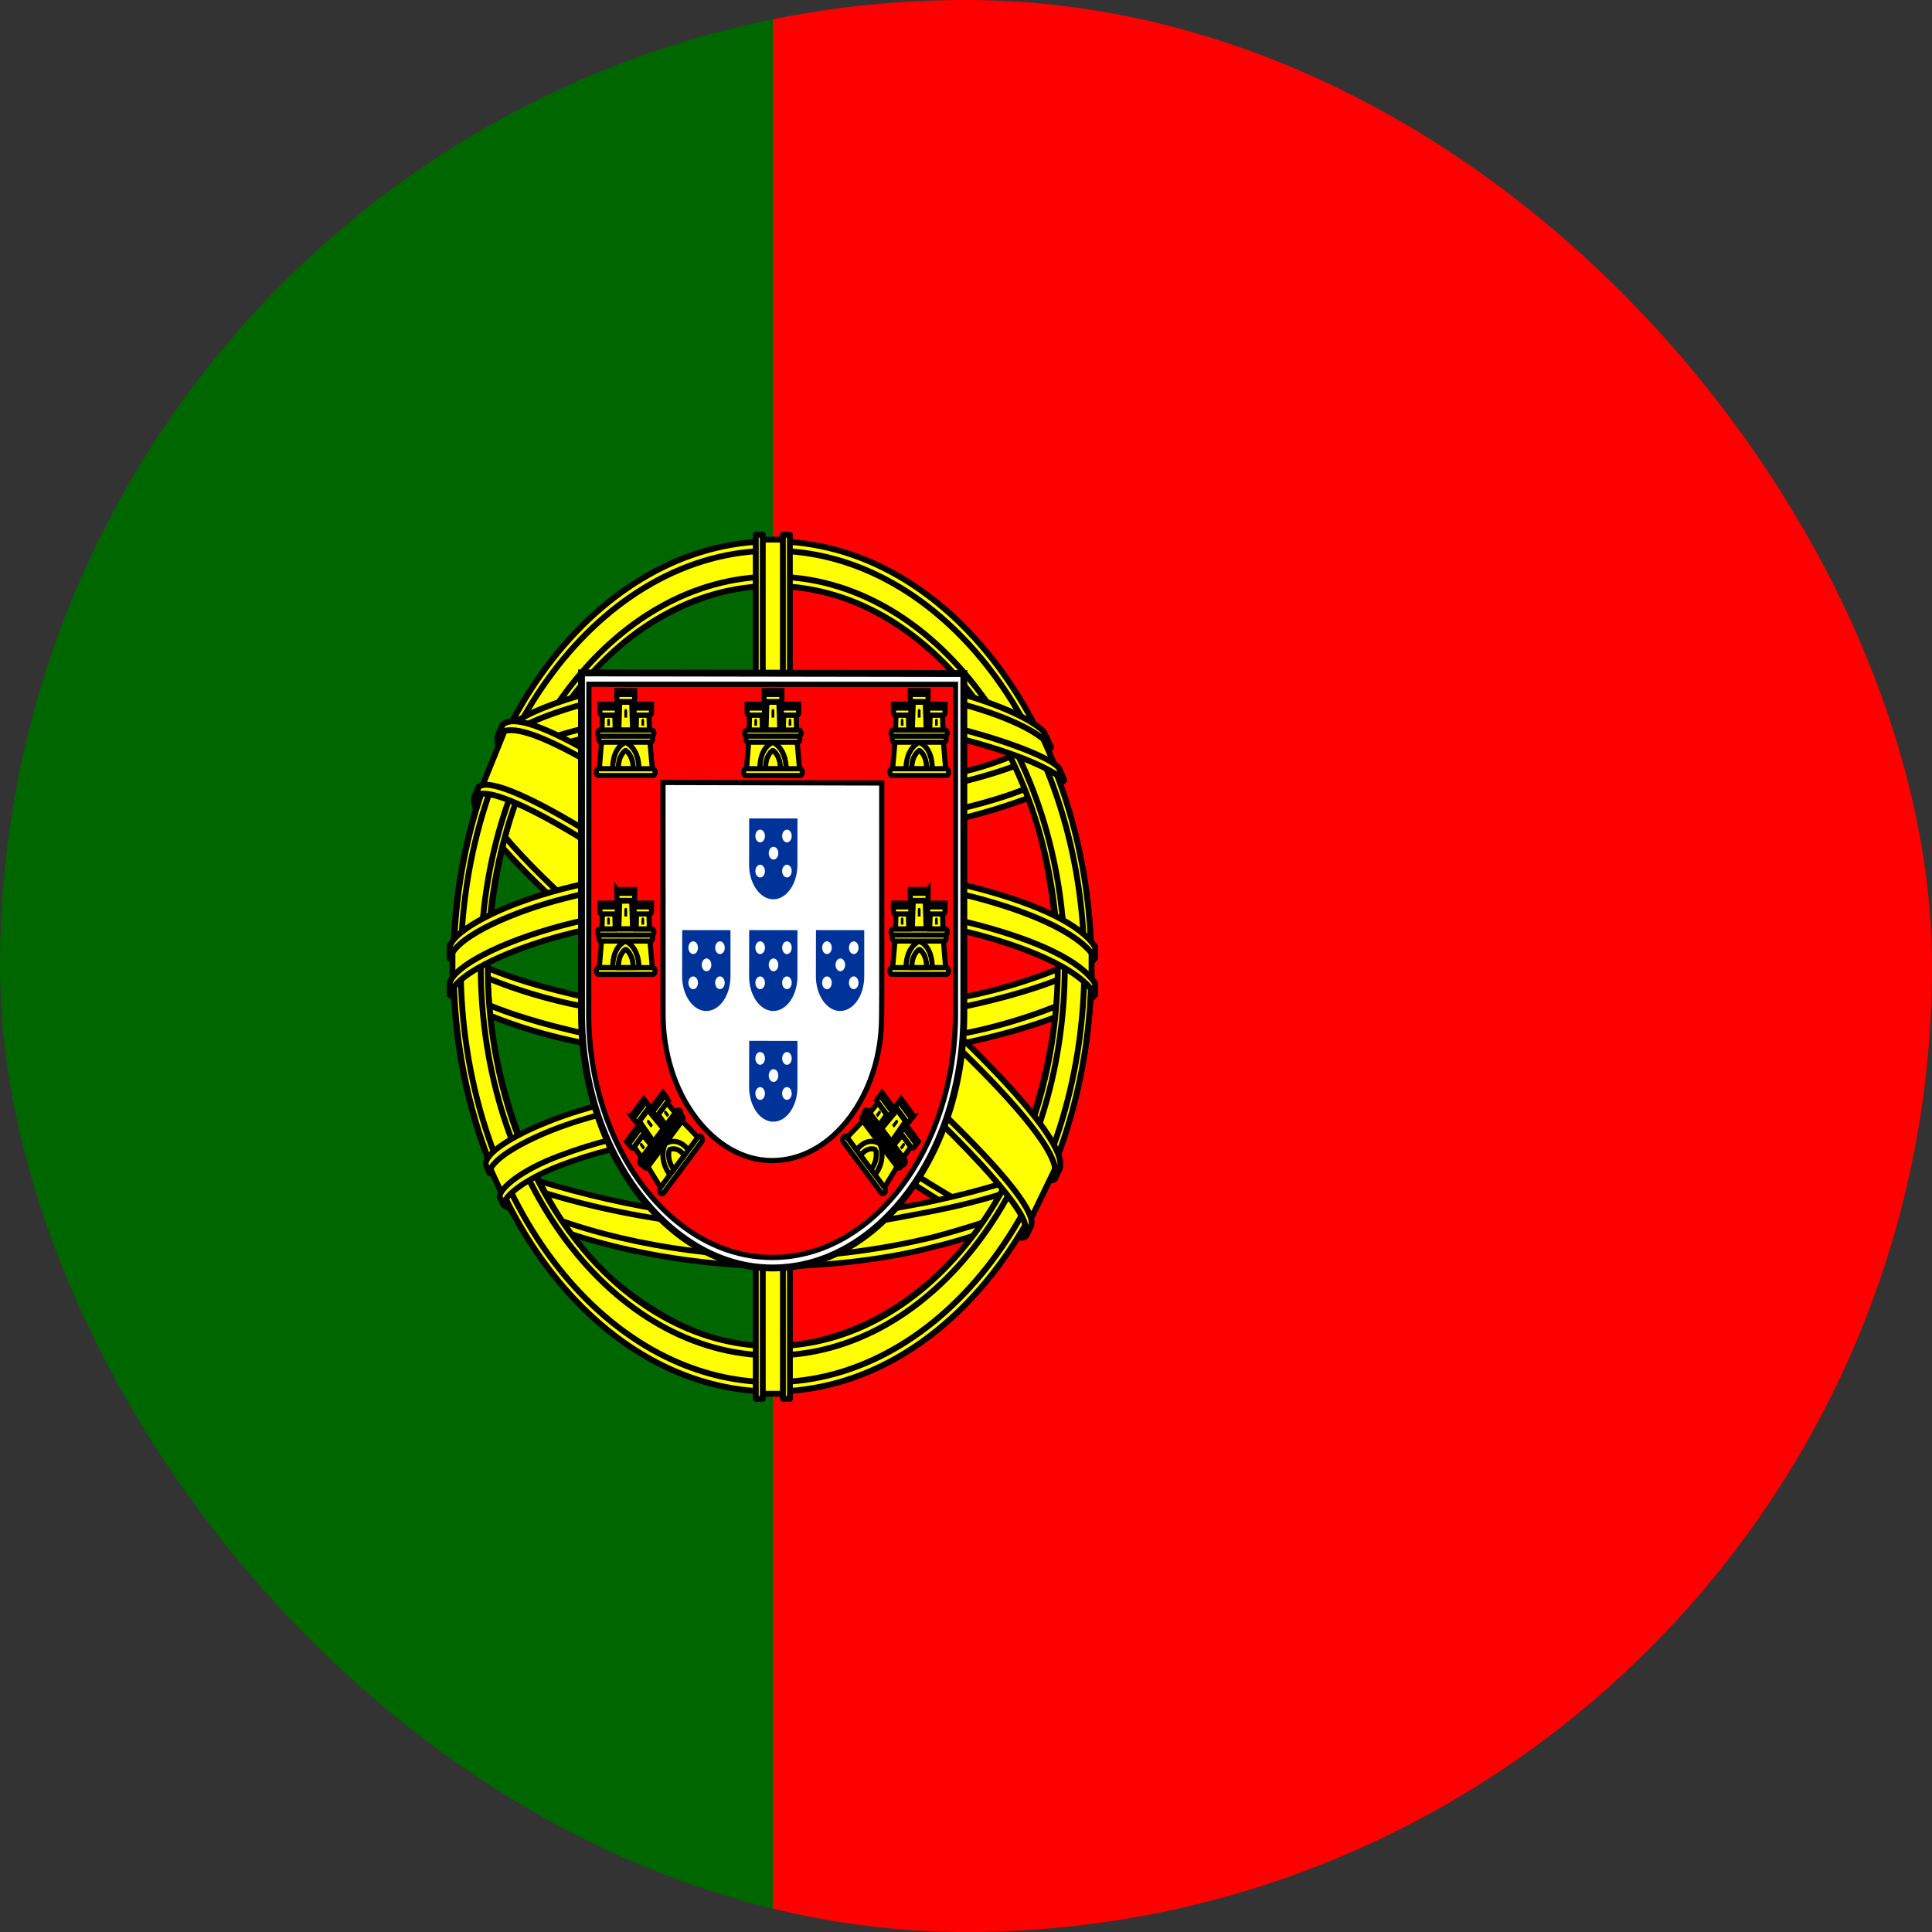 <svg width="201" height="201" viewBox="0 0 201 201" fill="none" xmlns="http://www.w3.org/2000/svg">
<rect x="0" y="0" width="201" height="201" fill="#333333" stroke="none"/>
<g clip-path="url(#clip0_1456_11865)">
<path d="M80.4 0H201V201H80.4V0Z" fill="#FF0000"/>
<path d="M0 0H80.4V201H0V0Z" fill="#006600"/>
<path fill-rule="evenodd" clip-rule="evenodd" d="M106.61 128.211C96.49 127.805 50.082 89.182 49.764 83.031L52.327 77.333C56.93 86.251 104.372 123.813 109.032 122.482L106.61 128.21" fill="#FFFF00"/>
<path d="M106.61 128.211C96.49 127.805 50.082 89.182 49.764 83.031L52.327 77.333C56.93 86.251 104.372 123.813 109.032 122.482L106.61 128.21" stroke="black" stroke-width="0.611" stroke-linecap="round" stroke-linejoin="round"/>
<path fill-rule="evenodd" clip-rule="evenodd" d="M51.788 76.559C50.88 79.817 63.898 90.547 79.56 103.249C95.222 115.949 108.727 123.798 109.728 122.672C109.789 122.527 110.221 121.538 110.181 121.545C109.993 121.922 109.536 122.041 108.824 121.767C104.592 120.14 93.556 113.385 79.889 102.334C66.221 91.283 54.33 81.098 52.482 76.771C52.353 76.471 52.262 75.924 52.28 75.498H52.235L51.842 76.415L51.788 76.559ZM106.848 128.39C106.677 128.804 106.357 128.819 105.749 128.73C101.963 128.171 90.477 120.723 76.885 109.874C61.069 97.252 48.008 85.75 49.425 82.744L49.81 81.835L49.886 81.867C48.612 86.961 75.663 107.585 77.256 108.9C92.909 121.83 106.105 129.38 107.273 127.418L106.848 128.392V128.391L106.848 128.39Z" fill="#FFFF00" stroke="black" stroke-width="0.611" stroke-linecap="round" stroke-linejoin="round"/>
<path fill-rule="evenodd" clip-rule="evenodd" d="M80.457 86.757C90.586 86.649 103.086 84.91 110.28 81.088L108.73 77.73C104.478 80.868 91.909 82.931 80.371 83.24C66.725 83.072 57.092 81.378 52.266 77.06L50.803 80.636C59.675 85.641 68.766 86.705 80.457 86.756" fill="#FFFF00"/>
<path d="M80.457 86.757C90.586 86.649 103.086 84.91 110.28 81.088L108.73 77.73C104.478 80.868 91.909 82.931 80.371 83.24C66.725 83.072 57.092 81.378 52.266 77.06L50.803 80.636C59.675 85.641 68.766 86.705 80.457 86.756" stroke="black" stroke-width="0.611" stroke-linecap="round" stroke-linejoin="round"/>
<path fill-rule="evenodd" clip-rule="evenodd" d="M110.698 81.164C110.45 81.691 105.758 83.849 98.847 85.441C94.162 86.393 88.049 87.208 80.421 87.217C73.174 87.227 67.254 86.539 62.772 85.729C55.517 84.212 51.774 82.102 50.389 81.356C50.521 81.005 50.606 80.759 50.734 80.431C54.719 82.546 58.481 83.823 62.888 84.726C67.34 85.53 73.189 86.228 80.4 86.219C87.993 86.209 94.038 85.333 98.696 84.409C105.783 82.885 109.655 80.923 110.198 80.012L110.699 81.164H110.698L110.698 81.164ZM109.337 77.759C108.569 78.581 104.742 80.391 98.008 81.825C93.514 82.684 87.8 83.453 80.499 83.462C73.563 83.471 67.897 82.848 63.587 82.011C56.748 80.82 53.108 78.672 51.796 78.045C51.926 77.744 52.06 77.446 52.196 77.146C53.217 77.831 56.73 79.732 63.662 81.041C67.923 81.847 73.598 82.448 80.5 82.438C87.766 82.428 93.415 81.645 97.88 80.791C104.649 79.549 108.291 77.241 108.844 76.663L109.337 77.758V77.759L109.337 77.759ZM47.195 103.028C53.425 107.496 67.263 109.748 80.358 109.903C92.281 109.928 107.813 107.445 113.622 103.341L113.462 98.869C111.645 102.656 94.999 106.288 80.229 106.139C65.457 105.991 51.741 102.949 47.169 99.011L47.195 103.027" fill="#FFFF00"/>
<path d="M47.195 103.028C53.425 107.496 67.263 109.748 80.358 109.903C92.281 109.928 107.813 107.445 113.622 103.341L113.462 98.869C111.645 102.656 94.999 106.288 80.229 106.139C65.457 105.991 51.741 102.949 47.169 99.011L47.195 103.027M110.698 81.164C110.45 81.691 105.758 83.849 98.847 85.441C94.162 86.393 88.049 87.208 80.421 87.217C73.174 87.227 67.254 86.539 62.772 85.729C55.517 84.212 51.774 82.102 50.389 81.356C50.521 81.005 50.606 80.759 50.734 80.431C54.719 82.546 58.481 83.823 62.888 84.726C67.34 85.53 73.189 86.228 80.4 86.219C87.993 86.209 94.038 85.333 98.696 84.409C105.783 82.885 109.655 80.923 110.198 80.012L110.699 81.164H110.698L110.698 81.164ZM109.337 77.759C108.569 78.581 104.742 80.391 98.008 81.825C93.514 82.684 87.8 83.453 80.499 83.462C73.563 83.471 67.897 82.848 63.587 82.011C56.748 80.82 53.108 78.672 51.796 78.045C51.926 77.744 52.06 77.446 52.196 77.146C53.217 77.831 56.73 79.732 63.662 81.041C67.923 81.847 73.598 82.448 80.5 82.438C87.766 82.428 93.415 81.645 97.88 80.791C104.649 79.549 108.291 77.241 108.844 76.663L109.337 77.758V77.759L109.337 77.759Z" stroke="black" stroke-width="0.611" stroke-linecap="round" stroke-linejoin="round"/>
<path fill-rule="evenodd" clip-rule="evenodd" d="M113.94 102.384V103.451C113.067 104.843 107.594 106.947 100.729 108.428C95.504 109.496 88.693 110.302 80.206 110.302C72.143 110.302 65.713 109.535 60.726 108.514C52.843 106.984 47.802 104.304 46.79 103.504L46.794 102.26C49.835 104.955 58.071 106.926 60.836 107.53C65.791 108.543 72.182 109.304 80.205 109.304C88.653 109.304 95.425 108.504 100.617 107.443C105.542 106.494 112.558 104.028 113.939 102.385L113.94 102.384ZM113.943 98.592V99.658C113.071 101.049 107.597 103.153 100.732 104.634C95.508 105.702 88.697 106.507 80.21 106.507C72.146 106.507 65.716 105.742 60.73 104.72C52.847 103.19 47.806 100.51 46.794 99.71L46.798 98.467C49.838 101.161 58.074 103.133 60.84 103.735C65.794 104.75 72.186 105.511 80.209 105.511C88.656 105.511 95.429 104.711 100.621 103.649C105.545 102.701 112.561 100.234 113.943 98.591V98.592H113.943ZM80.329 127.442C66.001 127.329 53.723 122.235 51.131 121.393L53.022 125.339C57.601 127.908 69.579 131.735 80.467 131.312C91.356 130.889 100.872 129.764 107.578 125.411L109.516 121.322C104.946 124.191 89.393 127.413 80.329 127.443" fill="#FFFF00"/>
<path d="M80.329 127.442C66.001 127.329 53.723 122.235 51.131 121.393L53.022 125.339C57.601 127.908 69.579 131.735 80.467 131.312C91.356 130.889 100.872 129.764 107.578 125.411L109.516 121.322C104.946 124.191 89.393 127.413 80.329 127.443M113.94 102.384V103.451C113.067 104.843 107.594 106.947 100.729 108.428C95.504 109.496 88.693 110.302 80.206 110.302C72.143 110.302 65.713 109.535 60.726 108.514C52.843 106.984 47.802 104.304 46.79 103.504L46.794 102.26C49.835 104.955 58.071 106.926 60.836 107.53C65.791 108.543 72.182 109.304 80.205 109.304C88.653 109.304 95.425 108.504 100.617 107.443C105.542 106.494 112.558 104.028 113.939 102.385L113.94 102.384ZM113.943 98.592V99.658C113.071 101.049 107.597 103.153 100.732 104.634C95.508 105.702 88.697 106.507 80.21 106.507C72.146 106.507 65.716 105.742 60.73 104.72C52.847 103.19 47.806 100.51 46.794 99.71L46.798 98.467C49.838 101.161 58.074 103.133 60.84 103.735C65.794 104.75 72.186 105.511 80.209 105.511C88.656 105.511 95.429 104.711 100.621 103.649C105.545 102.701 112.561 100.234 113.943 98.591V98.592H113.943Z" stroke="black" stroke-width="0.611" stroke-linecap="round" stroke-linejoin="round"/>
<path fill-rule="evenodd" clip-rule="evenodd" d="M108.305 124.494C108.023 125.071 107.733 125.642 107.435 126.205C104.273 127.692 99.289 129.254 97.186 129.709C92.889 130.889 86.243 131.761 80.344 131.765C67.651 131.517 57.261 128.204 52.373 125.378L51.978 124.473L52.042 124.338L52.711 124.684C61.404 128.831 71.167 130.485 80.415 130.782C86.291 130.81 92.172 129.884 96.928 128.75C104.221 126.802 107.17 125.333 108.075 124.667L108.306 124.496L108.305 124.494ZM109.986 120.798C109.994 120.81 110.001 120.821 110.008 120.833C109.792 121.321 109.573 121.807 109.351 122.29C107.664 123.094 103.085 124.88 96.4 126.127C91.995 126.927 89.257 127.702 80.495 127.929C64.075 127.372 53.444 123.091 50.918 122.035L50.544 121.077C60.06 124.39 69.78 126.702 80.496 126.939C88.512 126.711 91.923 125.924 96.291 125.13C104.087 123.513 108.015 121.802 109.194 121.308C109.178 121.277 109.161 121.248 109.142 121.219L109.988 120.798L109.987 120.799L109.986 120.798Z" fill="#FFFF00" stroke="black" stroke-width="0.587" stroke-linecap="round" stroke-linejoin="round"/>
<path fill-rule="evenodd" clip-rule="evenodd" d="M110.158 99.499C110.204 112.067 105.381 123.345 101.495 128.32C95.999 135.36 88.711 139.888 80.2 140.096C70.696 140.329 61.735 132.068 59.331 128.439C54.632 121.343 50.806 112.333 50.683 100.19C51.265 86.473 55.303 76.918 61.157 70.366C67.012 63.814 74.807 60.623 81.298 60.851C88.788 61.115 97.537 66.014 103.583 75.739C107.543 82.113 109.258 89.028 110.158 99.499H110.158ZM80.281 56.467C98.533 56.467 113.545 76.272 113.545 100.554C113.545 124.836 98.533 144.642 80.281 144.642C62.028 144.642 47.141 124.837 47.141 100.554C47.141 76.271 62.028 56.466 80.281 56.466" fill="#FFFF00"/>
<path d="M80.281 56.467C98.533 56.467 113.545 76.272 113.545 100.554C113.545 124.836 98.533 144.642 80.281 144.642C62.028 144.642 47.141 124.837 47.141 100.554C47.141 76.271 62.028 56.466 80.281 56.466M110.158 99.499C110.204 112.067 105.381 123.345 101.495 128.32C95.999 135.36 88.711 139.888 80.2 140.096C70.696 140.329 61.735 132.068 59.331 128.439C54.632 121.343 50.806 112.333 50.683 100.19C51.265 86.473 55.303 76.918 61.157 70.366C67.012 63.814 74.807 60.623 81.298 60.851C88.788 61.115 97.537 66.014 103.583 75.739C107.543 82.113 109.258 89.028 110.158 99.499H110.158Z" stroke="black" stroke-width="0.611" stroke-linecap="round" stroke-linejoin="round"/>
<path fill-rule="evenodd" clip-rule="evenodd" d="M80.37 56.316C98.639 56.316 113.538 76.185 113.538 100.546C113.538 124.906 98.638 144.774 80.37 144.774C62.101 144.774 47.201 124.906 47.201 100.546C47.201 76.184 62.101 56.315 80.37 56.315V56.316ZM47.931 100.546C47.931 124.335 62.582 143.802 80.37 143.802C98.157 143.802 112.809 124.335 112.809 100.546C112.809 76.755 98.157 57.289 80.37 57.289C62.583 57.289 47.931 76.757 47.931 100.546V100.546Z" fill="#FFFF00" stroke="black" stroke-width="0.611" stroke-linecap="round" stroke-linejoin="round"/>
<path fill-rule="evenodd" clip-rule="evenodd" d="M80.397 59.992C97.057 59.992 110.779 78.225 110.779 100.506C110.779 122.788 97.056 141.02 80.397 141.02C63.737 141.02 50.014 122.788 50.014 100.506C50.014 78.225 63.737 59.992 80.397 59.992ZM50.744 100.506C50.744 122.252 64.137 140.047 80.397 140.047C96.656 140.047 110.049 122.252 110.049 100.506C110.049 78.76 96.656 60.965 80.396 60.965C64.136 60.965 50.743 78.76 50.743 100.506H50.744Z" fill="#FFFF00" stroke="black" stroke-width="0.611" stroke-linecap="round" stroke-linejoin="round"/>
<path fill-rule="evenodd" clip-rule="evenodd" d="M81.733 56.138H78.891L78.894 145.006H81.746L81.733 56.138Z" fill="#FFFF00" stroke="black" stroke-width="0.611" stroke-linecap="round" stroke-linejoin="round"/>
<path fill-rule="evenodd" clip-rule="evenodd" d="M81.449 55.631H82.172L82.178 145.522H81.454L81.449 55.63V55.631ZM78.627 55.631H79.357L79.358 145.523H78.628V55.631H78.627Z" fill="#FFFF00" stroke="black" stroke-width="0.611" stroke-linecap="round" stroke-linejoin="round"/>
<path fill-rule="evenodd" clip-rule="evenodd" d="M113.562 102.257V98.972L111.555 96.48L100.165 92.46L83.75 90.226L63.985 91.566L49.915 96.033L47.074 98.839V102.124L54.27 97.82L71.355 94.246H87.77L99.83 96.033L108.205 98.713L113.562 102.257Z" fill="#FFFF00" stroke="black" stroke-width="0.611" stroke-linecap="round" stroke-linejoin="round"/>
<path fill-rule="evenodd" clip-rule="evenodd" d="M80.383 93.697C88.217 93.678 95.816 94.687 101.845 96.252C108.066 97.91 112.443 99.984 113.94 102.314L113.938 103.468C112.133 100.569 106.242 98.444 101.705 97.228C95.722 95.677 88.173 94.675 80.383 94.695C72.163 94.715 64.508 95.753 58.613 97.287C53.883 98.538 47.575 101.024 46.787 103.476V102.275C47.22 100.578 51.917 98.041 58.507 96.283C64.446 94.737 72.115 93.717 80.383 93.697ZM80.386 89.903C88.22 89.885 95.82 90.894 101.848 92.459C108.069 94.118 112.447 96.191 113.943 98.52L113.942 99.674C112.137 96.776 106.246 94.65 101.708 93.436C95.726 91.883 88.177 90.881 80.386 90.901C72.166 90.921 64.549 91.96 58.653 93.493C54.089 94.647 47.523 97.231 46.791 99.683V98.482C47.223 96.802 52.015 94.175 58.51 92.489C64.449 90.944 72.118 89.925 80.386 89.904V89.903ZM80.226 70.555C92.57 70.473 103.338 72.857 108.264 76.221L110.06 80.367C105.779 77.29 94.163 74.09 80.244 74.569C68.903 74.662 56.785 76.233 50.705 80.559L52.85 75.775C57.84 72.324 69.608 70.574 80.227 70.556" fill="#FFFF00"/>
<path d="M80.226 70.555C92.57 70.473 103.338 72.857 108.264 76.221L110.06 80.367C105.779 77.29 94.163 74.09 80.244 74.569C68.903 74.662 56.785 76.233 50.705 80.559L52.85 75.775C57.84 72.324 69.608 70.574 80.227 70.556M80.383 93.697C88.217 93.678 95.816 94.687 101.845 96.252C108.066 97.91 112.443 99.984 113.94 102.314L113.938 103.468C112.133 100.569 106.242 98.444 101.705 97.228C95.722 95.677 88.173 94.675 80.383 94.695C72.163 94.715 64.508 95.753 58.613 97.287C53.883 98.538 47.575 101.024 46.787 103.476V102.275C47.22 100.578 51.917 98.041 58.507 96.283C64.446 94.737 72.115 93.717 80.383 93.697ZM80.386 89.903C88.22 89.885 95.82 90.894 101.848 92.459C108.069 94.118 112.447 96.191 113.943 98.52L113.942 99.674C112.137 96.776 106.246 94.65 101.708 93.436C95.726 91.883 88.177 90.881 80.386 90.901C72.166 90.921 64.549 91.96 58.653 93.493C54.089 94.647 47.523 97.231 46.791 99.683V98.482C47.223 96.802 52.015 94.175 58.51 92.489C64.449 90.944 72.118 89.925 80.386 89.904V89.903Z" stroke="black" stroke-width="0.611" stroke-linecap="round" stroke-linejoin="round"/>
<path fill-rule="evenodd" clip-rule="evenodd" d="M80.39 73.976C87.431 73.952 94.234 74.481 99.644 75.783C104.683 77.034 109.488 78.91 110.175 79.919L110.708 81.175C109.037 79.719 104.879 78.1 99.54 76.75C94.178 75.406 87.379 74.961 80.378 74.986C72.43 74.949 66.257 75.509 60.958 76.74C55.354 78.139 51.466 80.136 50.507 81.085L51.029 79.758C52.892 78.49 55.849 76.962 60.819 75.769C66.298 74.435 72.538 74.035 80.39 73.977V73.976ZM80.387 70.187C87.125 70.164 93.778 70.664 98.964 71.908C103.053 72.969 107.098 74.626 108.579 76.101L109.358 77.752C108.034 75.789 103.049 73.929 98.647 72.886C93.501 71.703 87.125 71.235 80.387 71.16C73.316 71.186 66.781 71.764 61.709 72.995C56.872 74.222 53.75 75.676 52.429 76.811L53.115 75.432C54.938 74.152 57.883 72.977 61.591 72.016C66.7 70.776 73.275 70.213 80.388 70.186L80.387 70.187ZM96.865 118.929C90.762 117.41 84.648 117.19 80.378 117.257C59.806 117.578 53.16 122.889 52.349 124.497L50.812 121.155C56.05 116.093 67.252 113.255 80.489 113.545C87.362 113.695 93.294 114.304 98.284 115.593L96.865 118.93" fill="#FFFF00"/>
<path d="M96.865 118.929C90.762 117.41 84.648 117.19 80.378 117.257C59.806 117.578 53.16 122.889 52.349 124.497L50.812 121.155C56.05 116.093 67.252 113.255 80.489 113.545C87.362 113.695 93.294 114.304 98.284 115.593L96.865 118.93M80.39 73.976C87.431 73.952 94.234 74.481 99.644 75.783C104.683 77.034 109.488 78.91 110.175 79.919L110.708 81.175C109.037 79.719 104.879 78.1 99.54 76.75C94.178 75.406 87.379 74.961 80.378 74.986C72.43 74.949 66.257 75.509 60.958 76.74C55.354 78.139 51.466 80.136 50.507 81.085L51.029 79.758C52.892 78.49 55.849 76.962 60.819 75.769C66.298 74.435 72.538 74.035 80.39 73.977V73.976ZM80.387 70.187C87.125 70.164 93.778 70.664 98.964 71.908C103.053 72.969 107.098 74.626 108.579 76.101L109.358 77.752C108.034 75.789 103.049 73.929 98.647 72.886C93.501 71.703 87.125 71.235 80.387 71.16C73.316 71.186 66.781 71.764 61.709 72.995C56.872 74.222 53.75 75.676 52.429 76.811L53.115 75.432C54.938 74.152 57.883 72.977 61.591 72.016C66.7 70.776 73.275 70.213 80.388 70.186L80.387 70.187Z" stroke="black" stroke-width="0.611" stroke-linecap="round" stroke-linejoin="round"/>
<path fill-rule="evenodd" clip-rule="evenodd" d="M80.259 116.785C85.982 116.899 91.599 117.214 97.021 118.562L96.628 119.486C91.592 118.248 86.224 117.774 80.279 117.811C72.687 117.733 65.008 118.678 58.323 121.237C56.213 122.019 52.721 123.827 52.365 125.322L51.974 124.463C52.087 123.58 54.198 121.746 58.143 120.269C65.801 117.345 72.963 116.852 80.259 116.785V116.786V116.785ZM80.519 112.945C86.448 113.093 92.57 113.459 98.522 115.031L98.113 115.994C92.739 114.571 87.605 114.097 80.554 113.952C72.938 113.971 64.859 114.695 57.513 117.542C55.142 118.463 51.049 120.455 50.912 122.031L50.522 121.109C50.611 119.677 54.154 117.809 57.342 116.572C64.744 113.703 72.844 112.965 80.519 112.946L80.519 112.945Z" fill="#FFFF00" stroke="black" stroke-width="0.587" stroke-linecap="round" stroke-linejoin="round"/>
<path fill-rule="evenodd" clip-rule="evenodd" d="M109.74 121.664L107.267 126.776L100.165 118.367L81.74 101.84L60.97 86.653L50.186 81.735L52.485 76.053L53.265 75.486L59.965 77.719L82.075 92.906L94.805 103.626L105.525 113.9L109.88 120.6L109.74 121.664Z" fill="#FFFF00" stroke="black" stroke-width="0.611" stroke-linecap="round" stroke-linejoin="round"/>
<path fill-rule="evenodd" clip-rule="evenodd" d="M49.798 81.87C51.689 80.159 65.589 88.415 80.133 100.109C94.639 111.836 108.5 125.087 107.249 127.566L106.838 128.43L106.649 128.628C106.689 128.59 106.898 128.25 106.628 127.33C106.01 124.619 96.178 114.158 79.864 101.024C63.96 88.379 50.705 80.758 49.38 82.936L49.798 81.87ZM110.245 121.59C111.441 118.441 98.548 105.491 82.564 92.882C66.21 80.525 54.425 73.251 52.272 75.42L51.794 76.58C51.79 76.644 51.812 76.501 51.913 76.398C52.304 75.942 52.953 75.973 53.246 75.966C56.952 76.04 67.539 82.536 82.393 93.89C88.901 98.944 109.886 116.889 109.806 121.935C109.812 122.368 109.833 122.458 109.711 122.672L110.245 121.59V121.589L110.245 121.59Z" fill="#FFFF00" stroke="black" stroke-width="0.611" stroke-linecap="round" stroke-linejoin="round"/>
<path d="M60.501 105.418C60.501 112.686 62.733 119.259 66.349 124.063C69.972 128.877 74.896 131.916 80.356 131.916C85.843 131.916 90.823 128.943 94.431 124.148C98.039 119.353 100.274 112.735 100.275 105.442H100.275V70.07L60.497 70.007L60.501 105.418H60.501Z" fill="white" stroke="black" stroke-width="0.715"/>
<path d="M61.245 105.467V105.488C61.245 112.436 63.402 118.764 66.865 123.359C70.333 127.961 75.11 130.823 80.336 130.823C85.589 130.823 90.356 127.982 93.81 123.397C97.264 118.812 99.404 112.483 99.404 105.51H99.404V71.195L61.267 71.186L61.244 105.467M91.736 81.46L91.738 103.298L91.724 105.608C91.724 106.216 91.697 106.909 91.644 107.499C91.334 110.952 90.143 113.961 88.379 116.302C86.314 119.043 83.465 120.743 80.323 120.743C77.199 120.743 74.415 118.984 72.341 116.231C70.213 113.408 68.981 109.537 68.981 105.535L68.976 81.405L91.736 81.46Z" fill="#FF0000"/>
<path d="M61.245 105.467V105.488C61.245 112.436 63.402 118.764 66.865 123.359C70.333 127.961 75.11 130.823 80.336 130.823C85.589 130.823 90.356 127.982 93.81 123.397C97.264 118.812 99.404 112.483 99.404 105.51H99.404V71.195L61.267 71.186L61.244 105.467M91.736 81.46L91.738 103.298L91.724 105.608C91.724 106.216 91.697 106.909 91.644 107.499C91.334 110.952 90.143 113.961 88.379 116.302C86.314 119.043 83.465 120.743 80.323 120.743C77.199 120.743 74.415 118.984 72.341 116.231C70.213 113.408 68.981 109.537 68.981 105.535L68.976 81.405L91.736 81.46ZM91.736 81.46V81.46" stroke="black" stroke-width="0.541"/>
<path d="M63.714 80.146C63.759 77.68 65.071 77.096 65.081 77.088C65.091 77.079 66.498 77.716 66.494 80.169L63.714 80.146" fill="#FFFF00"/>
<path d="M62.582 77.135L62.353 79.969L63.74 79.974C63.753 77.629 65.072 77.238 65.103 77.247C65.134 77.246 66.44 77.766 66.475 79.974H67.866L67.614 77.118L62.582 77.135V77.136L62.582 77.135ZM62.26 79.981H67.937C68.056 79.981 68.155 80.138 68.155 80.331C68.155 80.523 68.056 80.679 67.937 80.679H62.26C62.14 80.679 62.042 80.523 62.042 80.331C62.042 80.139 62.14 79.981 62.26 79.981Z" fill="#FFFF00" stroke="black" stroke-width="0.533"/>
<path d="M64.324 79.967C64.33 78.487 65.081 78.069 65.085 78.07C65.085 78.07 65.87 78.501 65.876 79.967H64.324ZM62.381 75.956H67.823C67.937 75.956 68.031 76.098 68.031 76.271C68.031 76.444 67.938 76.585 67.823 76.585H62.381C62.266 76.585 62.172 76.444 62.172 76.27C62.172 76.098 62.266 75.956 62.381 75.956V75.956ZM62.495 76.59H67.7C67.809 76.59 67.899 76.732 67.899 76.905C67.899 77.078 67.809 77.219 67.7 77.219H62.495C62.385 77.219 62.295 77.078 62.295 76.905C62.295 76.732 62.385 76.59 62.495 76.59ZM64.176 71.86L64.587 71.861V72.25H64.887V71.852L65.308 71.854V72.251H65.608V71.853H66.03L66.029 72.751C66.029 72.892 65.944 72.983 65.845 72.983H64.368C64.268 72.983 64.177 72.878 64.177 72.749L64.175 71.86L64.176 71.86ZM65.724 73.062L65.817 75.943L64.375 75.936L64.471 73.054L65.724 73.062" fill="#FFFF00"/>
<path d="M65.724 73.062L65.817 75.943L64.375 75.936L64.471 73.054L65.724 73.062M64.324 79.967C64.33 78.487 65.081 78.069 65.085 78.07C65.085 78.07 65.87 78.501 65.876 79.967H64.324ZM62.381 75.956H67.823C67.937 75.956 68.031 76.098 68.031 76.271C68.031 76.444 67.938 76.585 67.823 76.585H62.381C62.266 76.585 62.172 76.444 62.172 76.27C62.172 76.098 62.266 75.956 62.381 75.956V75.956ZM62.495 76.59H67.7C67.809 76.59 67.899 76.732 67.899 76.905C67.899 77.078 67.809 77.219 67.7 77.219H62.495C62.385 77.219 62.295 77.078 62.295 76.905C62.295 76.732 62.385 76.59 62.495 76.59ZM64.176 71.86L64.587 71.861V72.25H64.887V71.852L65.308 71.854V72.251H65.608V71.853H66.03L66.029 72.751C66.029 72.892 65.944 72.983 65.845 72.983H64.368C64.268 72.983 64.177 72.878 64.177 72.749L64.175 71.86L64.176 71.86Z" stroke="black" stroke-width="0.533"/>
<path d="M63.965 74.397L64.009 75.951H62.627L62.666 74.397H63.966H63.965Z" fill="#FFFF00" stroke="black" stroke-width="0.533"/>
<path d="M67.519 74.397L67.563 75.951H66.181L66.22 74.397H67.52H67.519Z" fill="#FFFF00" stroke="black" stroke-width="0.533"/>
<path d="M62.411 73.272L62.813 73.273V73.662H63.106V73.264L63.519 73.266V73.663H63.813V73.264L64.225 73.265L64.224 74.163C64.224 74.304 64.141 74.395 64.045 74.395H62.599C62.501 74.395 62.412 74.29 62.412 74.16L62.411 73.272Z" fill="#FFFF00" stroke="black" stroke-width="0.533"/>
<path d="M65.965 73.272L66.367 73.273V73.662H66.661V73.264L67.073 73.266V73.663H67.368V73.264L67.779 73.265L67.778 74.163C67.778 74.304 67.695 74.395 67.599 74.395H66.153C66.056 74.395 65.966 74.29 65.966 74.16L65.965 73.272Z" fill="#FFFF00" stroke="black" stroke-width="0.533"/>
<path d="M64.957 73.973C64.948 73.693 65.251 73.69 65.247 73.973V74.659H64.957V73.973Z" fill="black"/>
<path d="M63.171 74.969C63.17 74.698 63.452 74.693 63.448 74.969V75.499H63.171V74.969Z" fill="black"/>
<path d="M66.736 74.969C66.735 74.698 67.016 74.693 67.013 74.969V75.499H66.736V74.969Z" fill="black"/>
<path d="M63.714 100.835C63.759 98.37 65.071 97.786 65.081 97.777C65.091 97.768 66.498 98.406 66.494 100.858L63.714 100.836" fill="#FFFF00"/>
<path d="M62.582 97.825L62.353 100.659L63.74 100.663C63.753 98.319 65.072 97.928 65.103 97.937C65.134 97.935 66.44 98.455 66.475 100.663H67.866L67.614 97.808L62.582 97.825V97.825L62.582 97.825ZM62.26 100.67H67.937C68.056 100.67 68.155 100.828 68.155 101.02C68.155 101.212 68.056 101.369 67.937 101.369H62.26C62.14 101.369 62.042 101.212 62.042 101.02C62.042 100.828 62.14 100.67 62.26 100.67Z" fill="#FFFF00" stroke="black" stroke-width="0.533"/>
<path d="M64.324 100.657C64.33 99.177 65.081 98.758 65.085 98.759C65.085 98.759 65.87 99.191 65.876 100.657H64.324ZM62.381 96.646H67.823C67.937 96.646 68.031 96.788 68.031 96.961C68.031 97.133 67.938 97.275 67.823 97.275H62.381C62.266 97.275 62.172 97.134 62.172 96.96C62.172 96.787 62.266 96.645 62.381 96.645V96.646ZM62.495 97.28H67.7C67.809 97.28 67.899 97.422 67.899 97.594C67.899 97.768 67.809 97.909 67.7 97.909H62.495C62.385 97.909 62.295 97.768 62.295 97.594C62.295 97.422 62.385 97.28 62.495 97.28ZM64.176 92.55L64.587 92.551V92.939H64.887V92.542L65.308 92.544V92.94H65.608V92.543H66.03L66.029 93.44C66.029 93.582 65.944 93.673 65.845 93.673H64.368C64.268 93.673 64.177 93.567 64.177 93.438L64.175 92.549L64.176 92.55ZM65.724 93.751L65.817 96.632L64.375 96.626L64.471 93.744L65.724 93.751" fill="#FFFF00"/>
<path d="M65.724 93.751L65.817 96.632L64.375 96.626L64.471 93.744L65.724 93.751M64.324 100.657C64.33 99.177 65.081 98.758 65.085 98.759C65.085 98.759 65.87 99.191 65.876 100.657H64.324ZM62.381 96.646H67.823C67.937 96.646 68.031 96.788 68.031 96.961C68.031 97.133 67.938 97.275 67.823 97.275H62.381C62.266 97.275 62.172 97.134 62.172 96.96C62.172 96.787 62.266 96.645 62.381 96.645V96.646ZM62.495 97.28H67.7C67.809 97.28 67.899 97.422 67.899 97.594C67.899 97.768 67.809 97.909 67.7 97.909H62.495C62.385 97.909 62.295 97.768 62.295 97.594C62.295 97.422 62.385 97.28 62.495 97.28ZM64.176 92.55L64.587 92.551V92.939H64.887V92.542L65.308 92.544V92.94H65.608V92.543H66.03L66.029 93.44C66.029 93.582 65.944 93.673 65.845 93.673H64.368C64.268 93.673 64.177 93.567 64.177 93.438L64.175 92.549L64.176 92.55Z" stroke="black" stroke-width="0.533"/>
<path d="M63.965 95.087L64.009 96.64H62.627L62.666 95.087H63.966H63.965Z" fill="#FFFF00" stroke="black" stroke-width="0.533"/>
<path d="M67.519 95.087L67.563 96.64H66.181L66.22 95.087H67.52H67.519Z" fill="#FFFF00" stroke="black" stroke-width="0.533"/>
<path d="M62.411 93.961L62.813 93.963V94.352H63.106V93.954L63.519 93.955V94.353H63.813V93.954L64.225 93.954L64.224 94.853C64.224 94.993 64.141 95.085 64.045 95.085H62.599C62.501 95.085 62.412 94.98 62.412 94.85L62.411 93.961Z" fill="#FFFF00" stroke="black" stroke-width="0.533"/>
<path d="M65.965 93.961L66.367 93.963V94.352H66.661V93.954L67.073 93.955V94.353H67.368V93.954L67.779 93.954L67.778 94.853C67.778 94.993 67.695 95.085 67.599 95.085H66.153C66.056 95.085 65.966 94.98 65.966 94.85L65.965 93.961Z" fill="#FFFF00" stroke="black" stroke-width="0.533"/>
<path d="M64.957 94.662C64.948 94.382 65.251 94.379 65.247 94.662V95.349H64.957V94.662Z" fill="black"/>
<path d="M63.171 95.659C63.17 95.388 63.452 95.383 63.448 95.659V96.189H63.171V95.659Z" fill="black"/>
<path d="M66.736 95.659C66.735 95.388 67.016 95.383 67.013 95.659V96.189H66.736V95.659Z" fill="black"/>
<path d="M69.766 122.371C68.484 120.589 69.097 118.937 69.099 118.922C69.101 118.906 70.432 118.025 71.735 119.759L69.766 122.371" fill="#FFFF00"/>
<path d="M67.364 121.318L68.713 123.534L69.692 122.225C68.452 120.558 69.172 119.036 69.2 119.012C69.22 118.983 70.417 118.114 71.618 119.64L72.598 118.324L70.899 116.547L67.364 121.317L67.364 121.318L67.364 121.318ZM68.654 123.63L72.651 118.262C72.736 118.149 72.889 118.167 72.991 118.303C73.094 118.438 73.108 118.642 73.024 118.755L69.026 124.123C68.942 124.236 68.789 124.218 68.687 124.083C68.585 123.947 68.57 123.743 68.654 123.63Z" fill="#FFFF00" stroke="black" stroke-width="0.533"/>
<path d="M70.101 121.67C69.317 120.621 69.623 119.615 69.627 119.612C69.627 119.612 70.409 119.175 71.194 120.203L70.101 121.67ZM66.597 120.678L70.427 115.534C70.508 115.426 70.65 115.437 70.742 115.559C70.834 115.681 70.844 115.869 70.763 115.978L66.932 121.122C66.851 121.23 66.71 121.219 66.617 121.097C66.525 120.975 66.516 120.786 66.597 120.678L66.597 120.678ZM67.015 121.018L70.679 116.098C70.756 115.994 70.895 116.009 70.987 116.131C71.079 116.253 71.091 116.438 71.014 116.541L67.35 121.461C67.273 121.565 67.134 121.55 67.042 121.428C66.95 121.306 66.938 121.121 67.015 121.018ZM65.679 116.092L65.969 115.704L66.176 115.978L66.387 115.695L66.175 115.414L66.472 115.018L66.683 115.297L66.895 115.014L66.683 114.733L66.98 114.335L67.457 114.969C67.533 115.069 67.521 115.213 67.451 115.307L66.412 116.703C66.342 116.797 66.221 116.809 66.152 116.718L65.678 116.092L65.679 116.092ZM67.408 115.476L69.008 117.421L67.99 118.778L66.522 116.656L67.408 115.477" fill="#FFFF00"/>
<path d="M67.408 115.476L69.008 117.421L67.99 118.778L66.522 116.656L67.408 115.477M70.101 121.67C69.317 120.621 69.623 119.615 69.627 119.612C69.627 119.612 70.409 119.175 71.194 120.203L70.101 121.67ZM66.597 120.678L70.427 115.534C70.508 115.426 70.65 115.437 70.742 115.559C70.834 115.681 70.844 115.869 70.763 115.978L66.932 121.122C66.851 121.23 66.71 121.219 66.617 121.097C66.525 120.975 66.516 120.786 66.597 120.678L66.597 120.678ZM67.015 121.018L70.679 116.098C70.756 115.994 70.895 116.009 70.987 116.131C71.079 116.253 71.091 116.438 71.014 116.541L67.35 121.461C67.273 121.565 67.134 121.55 67.042 121.428C66.95 121.306 66.938 121.121 67.015 121.018ZM65.679 116.092L65.969 115.704L66.176 115.978L66.387 115.695L66.175 115.414L66.472 115.018L66.683 115.297L66.895 115.014L66.683 114.733L66.98 114.335L67.457 114.969C67.533 115.069 67.521 115.213 67.451 115.307L66.412 116.703C66.342 116.797 66.221 116.809 66.152 116.718L65.678 116.092L65.679 116.092Z" stroke="black" stroke-width="0.533"/>
<path d="M66.881 118.083L67.739 119.137L66.767 120.443L65.966 119.311L66.881 118.082L66.881 118.083Z" fill="#FFFF00" stroke="black" stroke-width="0.533"/>
<path d="M69.385 114.72L70.244 115.775L69.271 117.081L68.471 115.948L69.386 114.72L69.385 114.72Z" fill="#FFFF00" stroke="black" stroke-width="0.533"/>
<path d="M65.188 118.759L65.471 118.38L65.679 118.655L65.886 118.377L65.674 118.096L65.965 117.708L66.177 117.988L66.384 117.709L66.171 117.428L66.462 117.039L66.94 117.674C67.015 117.773 67.004 117.916 66.937 118.007L65.919 119.374C65.85 119.466 65.731 119.477 65.662 119.385L65.188 118.759Z" fill="#FFFF00" stroke="black" stroke-width="0.533"/>
<path d="M67.692 115.397L67.976 115.018L68.183 115.292L68.39 115.015L68.178 114.733L68.469 114.345L68.681 114.626L68.888 114.347L68.675 114.065L68.966 113.676L69.444 114.311C69.519 114.41 69.509 114.554 69.441 114.644L68.423 116.012C68.354 116.103 68.235 116.114 68.166 116.023L67.692 115.397Z" fill="#FFFF00" stroke="black" stroke-width="0.533"/>
<path d="M67.355 116.845C67.2 116.656 67.411 116.368 67.559 116.571L67.924 117.055L67.72 117.329L67.355 116.845Z" fill="black"/>
<path d="M66.627 119.237C66.482 119.047 66.677 118.777 66.822 118.975L67.104 119.349L66.909 119.61L66.627 119.237Z" fill="black"/>
<path d="M69.138 115.864C68.994 115.674 69.189 115.404 69.333 115.602L69.616 115.976L69.421 116.238L69.138 115.864Z" fill="black"/>
<path d="M79.028 80.146C79.073 77.68 80.385 77.096 80.395 77.088C80.405 77.079 81.813 77.716 81.808 80.169L79.028 80.146" fill="#FFFF00"/>
<path d="M77.896 77.135L77.667 79.969L79.054 79.974C79.068 77.629 80.386 77.238 80.418 77.247C80.448 77.246 81.754 77.766 81.789 79.974H83.18L82.928 77.118L77.896 77.135V77.136L77.896 77.135ZM77.574 79.981H83.251C83.371 79.981 83.469 80.138 83.469 80.331C83.469 80.523 83.371 80.679 83.251 80.679H77.574C77.455 80.679 77.356 80.523 77.356 80.331C77.356 80.139 77.455 79.981 77.574 79.981Z" fill="#FFFF00" stroke="black" stroke-width="0.533"/>
<path d="M79.638 79.967C79.644 78.487 80.396 78.069 80.4 78.07C80.4 78.07 81.184 78.501 81.19 79.967H79.638ZM77.695 75.956H83.137C83.251 75.956 83.346 76.098 83.346 76.271C83.346 76.444 83.252 76.585 83.137 76.585H77.695C77.58 76.585 77.486 76.444 77.486 76.27C77.486 76.098 77.58 75.956 77.695 75.956V75.956ZM77.809 76.59H83.014C83.124 76.59 83.213 76.732 83.213 76.905C83.213 77.078 83.124 77.219 83.014 77.219H77.809C77.699 77.219 77.609 77.078 77.609 76.905C77.609 76.732 77.699 76.59 77.809 76.59ZM79.49 71.86L79.901 71.861V72.25H80.201V71.852L80.622 71.854V72.251H80.922V71.853H81.344L81.343 72.751C81.343 72.892 81.258 72.983 81.159 72.983H79.682C79.582 72.983 79.491 72.878 79.491 72.749L79.489 71.86L79.49 71.86ZM81.038 73.062L81.131 75.943L79.689 75.936L79.785 73.054L81.038 73.062" fill="#FFFF00"/>
<path d="M81.038 73.062L81.131 75.943L79.689 75.936L79.785 73.054L81.038 73.062M79.638 79.967C79.644 78.487 80.396 78.069 80.4 78.07C80.4 78.07 81.184 78.501 81.19 79.967H79.638ZM77.695 75.956H83.137C83.251 75.956 83.346 76.098 83.346 76.271C83.346 76.444 83.252 76.585 83.137 76.585H77.695C77.58 76.585 77.486 76.444 77.486 76.27C77.486 76.098 77.58 75.956 77.695 75.956V75.956ZM77.809 76.59H83.014C83.124 76.59 83.213 76.732 83.213 76.905C83.213 77.078 83.124 77.219 83.014 77.219H77.809C77.699 77.219 77.609 77.078 77.609 76.905C77.609 76.732 77.699 76.59 77.809 76.59ZM79.49 71.86L79.901 71.861V72.25H80.201V71.852L80.622 71.854V72.251H80.922V71.853H81.344L81.343 72.751C81.343 72.892 81.258 72.983 81.159 72.983H79.682C79.582 72.983 79.491 72.878 79.491 72.749L79.489 71.86L79.49 71.86Z" stroke="black" stroke-width="0.533"/>
<path d="M79.279 74.397L79.323 75.951H77.941L77.98 74.397H79.28H79.279Z" fill="#FFFF00" stroke="black" stroke-width="0.533"/>
<path d="M82.833 74.397L82.877 75.951H81.495L81.534 74.397H82.834H82.833Z" fill="#FFFF00" stroke="black" stroke-width="0.533"/>
<path d="M77.725 73.272L78.127 73.273V73.662H78.421V73.264L78.833 73.266V73.663H79.127V73.264L79.54 73.265L79.538 74.163C79.538 74.304 79.455 74.395 79.359 74.395H77.913C77.816 74.395 77.726 74.29 77.726 74.16L77.725 73.272Z" fill="#FFFF00" stroke="black" stroke-width="0.533"/>
<path d="M81.279 73.272L81.681 73.273V73.662H81.975V73.264L82.387 73.266V73.663H82.682V73.264L83.094 73.265L83.093 74.163C83.093 74.304 83.009 74.395 82.913 74.395H81.467C81.37 74.395 81.28 74.29 81.28 74.16L81.279 73.272Z" fill="#FFFF00" stroke="black" stroke-width="0.533"/>
<path d="M80.271 73.973C80.262 73.693 80.565 73.69 80.561 73.973V74.659H80.271V73.973Z" fill="black"/>
<path d="M78.485 74.969C78.484 74.698 78.766 74.693 78.762 74.969V75.499H78.485V74.969Z" fill="black"/>
<path d="M82.05 74.969C82.049 74.698 82.33 74.693 82.327 74.969V75.499H82.05V74.969Z" fill="black"/>
<path d="M97.017 80.146C96.972 77.68 95.66 77.096 95.65 77.088C95.64 77.079 94.233 77.716 94.237 80.169L97.017 80.146" fill="#FFFF00"/>
<path d="M98.149 77.135L98.378 79.969L96.991 79.974C96.978 77.629 95.659 77.238 95.627 77.247C95.597 77.246 94.291 77.766 94.256 79.974H92.865L93.117 77.118L98.149 77.135V77.136L98.149 77.135ZM98.471 79.981H92.794C92.674 79.981 92.576 80.138 92.576 80.331C92.576 80.523 92.674 80.679 92.794 80.679H98.471C98.591 80.679 98.689 80.523 98.689 80.331C98.689 80.139 98.591 79.981 98.471 79.981Z" fill="#FFFF00" stroke="black" stroke-width="0.533"/>
<path d="M96.407 79.967C96.401 78.487 95.65 78.069 95.646 78.07C95.646 78.07 94.861 78.501 94.855 79.967H96.407ZM98.35 75.956H92.908C92.794 75.956 92.7 76.098 92.7 76.271C92.7 76.444 92.793 76.585 92.908 76.585H98.35C98.465 76.585 98.559 76.444 98.559 76.27C98.559 76.098 98.465 75.956 98.35 75.956V75.956ZM98.237 76.59H93.031C92.922 76.59 92.832 76.732 92.832 76.905C92.832 77.078 92.922 77.219 93.031 77.219H98.237C98.346 77.219 98.436 77.078 98.436 76.905C98.436 76.732 98.346 76.59 98.237 76.59ZM96.555 71.86L96.144 71.861V72.25H95.844V71.852L95.423 71.854V72.251H95.123V71.853H94.701L94.702 72.751C94.702 72.892 94.787 72.983 94.886 72.983H96.364C96.463 72.983 96.554 72.878 96.554 72.749L96.556 71.86L96.555 71.86ZM95.007 73.062L94.914 75.943L96.356 75.936L96.26 73.054L95.007 73.062" fill="#FFFF00"/>
<path d="M95.007 73.062L94.914 75.943L96.356 75.936L96.26 73.054L95.007 73.062M96.407 79.967C96.401 78.487 95.65 78.069 95.646 78.07C95.646 78.07 94.861 78.501 94.855 79.967H96.407ZM98.35 75.956H92.908C92.794 75.956 92.7 76.098 92.7 76.271C92.7 76.444 92.793 76.585 92.908 76.585H98.35C98.465 76.585 98.559 76.444 98.559 76.27C98.559 76.098 98.465 75.956 98.35 75.956V75.956ZM98.237 76.59H93.031C92.922 76.59 92.832 76.732 92.832 76.905C92.832 77.078 92.922 77.219 93.031 77.219H98.237C98.346 77.219 98.436 77.078 98.436 76.905C98.436 76.732 98.346 76.59 98.237 76.59ZM96.555 71.86L96.144 71.861V72.25H95.844V71.852L95.423 71.854V72.251H95.123V71.853H94.701L94.702 72.751C94.702 72.892 94.787 72.983 94.886 72.983H96.364C96.463 72.983 96.554 72.878 96.554 72.749L96.556 71.86L96.555 71.86Z" stroke="black" stroke-width="0.533"/>
<path d="M96.766 74.397L96.722 75.951H98.104L98.065 74.397H96.765H96.766Z" fill="#FFFF00" stroke="black" stroke-width="0.533"/>
<path d="M93.212 74.397L93.168 75.951H94.55L94.511 74.397H93.211H93.212Z" fill="#FFFF00" stroke="black" stroke-width="0.533"/>
<path d="M98.32 73.272L97.918 73.273V73.662H97.624V73.264L97.213 73.266V73.663H96.918V73.264L96.506 73.265L96.507 74.163C96.507 74.304 96.59 74.395 96.686 74.395H98.132C98.23 74.395 98.319 74.29 98.319 74.16L98.32 73.272Z" fill="#FFFF00" stroke="black" stroke-width="0.533"/>
<path d="M94.766 73.272L94.364 73.273V73.662H94.07V73.264L93.658 73.266V73.663H93.364V73.264L92.951 73.265L92.952 74.163C92.952 74.304 93.036 74.395 93.132 74.395H94.578C94.675 74.395 94.765 74.29 94.765 74.16L94.766 73.272Z" fill="#FFFF00" stroke="black" stroke-width="0.533"/>
<path d="M95.774 73.973C95.783 73.693 95.48 73.69 95.484 73.973V74.659H95.774V73.973Z" fill="black"/>
<path d="M97.56 74.969C97.561 74.698 97.279 74.693 97.283 74.969V75.499H97.56V74.969Z" fill="black"/>
<path d="M93.995 74.969C93.996 74.698 93.715 74.693 93.718 74.969V75.499H93.995V74.969Z" fill="black"/>
<path d="M97.017 100.835C96.972 98.37 95.66 97.786 95.65 97.777C95.64 97.768 94.233 98.406 94.237 100.858L97.017 100.836" fill="#FFFF00"/>
<path d="M98.149 97.825L98.378 100.659L96.991 100.663C96.978 98.319 95.659 97.928 95.627 97.937C95.597 97.935 94.291 98.455 94.256 100.663H92.865L93.117 97.808L98.149 97.825V97.825L98.149 97.825ZM98.471 100.67H92.794C92.674 100.67 92.576 100.828 92.576 101.02C92.576 101.212 92.674 101.369 92.794 101.369H98.471C98.591 101.369 98.689 101.212 98.689 101.02C98.689 100.828 98.591 100.67 98.471 100.67Z" fill="#FFFF00" stroke="black" stroke-width="0.533"/>
<path d="M96.407 100.657C96.401 99.177 95.65 98.758 95.646 98.759C95.646 98.759 94.861 99.191 94.855 100.657H96.407ZM98.35 96.646H92.908C92.794 96.646 92.7 96.788 92.7 96.961C92.7 97.133 92.793 97.275 92.908 97.275H98.35C98.465 97.275 98.559 97.134 98.559 96.96C98.559 96.787 98.465 96.645 98.35 96.645V96.646ZM98.237 97.28H93.031C92.922 97.28 92.832 97.422 92.832 97.594C92.832 97.768 92.922 97.909 93.031 97.909H98.237C98.346 97.909 98.436 97.768 98.436 97.594C98.436 97.422 98.346 97.28 98.237 97.28ZM96.555 92.55L96.144 92.551V92.939H95.844V92.542L95.423 92.544V92.94H95.123V92.543H94.701L94.702 93.44C94.702 93.582 94.787 93.673 94.886 93.673H96.364C96.463 93.673 96.554 93.567 96.554 93.438L96.556 92.549L96.555 92.55ZM95.007 93.751L94.914 96.632L96.356 96.626L96.26 93.744L95.007 93.751" fill="#FFFF00"/>
<path d="M95.007 93.751L94.914 96.632L96.356 96.626L96.26 93.744L95.007 93.751M96.407 100.657C96.401 99.177 95.65 98.758 95.646 98.759C95.646 98.759 94.861 99.191 94.855 100.657H96.407ZM98.35 96.646H92.908C92.794 96.646 92.7 96.788 92.7 96.961C92.7 97.133 92.793 97.275 92.908 97.275H98.35C98.465 97.275 98.559 97.134 98.559 96.96C98.559 96.787 98.465 96.645 98.35 96.645V96.646ZM98.237 97.28H93.031C92.922 97.28 92.832 97.422 92.832 97.594C92.832 97.768 92.922 97.909 93.031 97.909H98.237C98.346 97.909 98.436 97.768 98.436 97.594C98.436 97.422 98.346 97.28 98.237 97.28ZM96.555 92.55L96.144 92.551V92.939H95.844V92.542L95.423 92.544V92.94H95.123V92.543H94.701L94.702 93.44C94.702 93.582 94.787 93.673 94.886 93.673H96.364C96.463 93.673 96.554 93.567 96.554 93.438L96.556 92.549L96.555 92.55Z" stroke="black" stroke-width="0.533"/>
<path d="M96.766 95.087L96.722 96.64H98.104L98.065 95.087H96.765H96.766Z" fill="#FFFF00" stroke="black" stroke-width="0.533"/>
<path d="M93.212 95.087L93.168 96.64H94.55L94.511 95.087H93.211H93.212Z" fill="#FFFF00" stroke="black" stroke-width="0.533"/>
<path d="M98.32 93.961L97.918 93.963V94.352H97.624V93.954L97.213 93.955V94.353H96.918V93.954L96.506 93.954L96.507 94.853C96.507 94.993 96.59 95.085 96.686 95.085H98.132C98.23 95.085 98.319 94.98 98.319 94.85L98.32 93.961Z" fill="#FFFF00" stroke="black" stroke-width="0.533"/>
<path d="M94.766 93.961L94.364 93.963V94.352H94.07V93.954L93.658 93.955V94.353H93.364V93.954L92.951 93.954L92.952 94.853C92.952 94.993 93.036 95.085 93.132 95.085H94.578C94.675 95.085 94.765 94.98 94.765 94.85L94.766 93.961Z" fill="#FFFF00" stroke="black" stroke-width="0.533"/>
<path d="M95.774 94.662C95.783 94.382 95.48 94.379 95.484 94.662V95.349H95.774V94.662Z" fill="black"/>
<path d="M97.56 95.659C97.561 95.388 97.279 95.383 97.283 95.659V96.189H97.56V95.659Z" fill="black"/>
<path d="M93.995 95.659C93.996 95.388 93.715 95.383 93.718 95.659V96.189H93.995V95.659Z" fill="black"/>
<path d="M90.965 122.371C92.247 120.589 91.634 118.937 91.632 118.922C91.63 118.906 90.299 118.025 88.996 119.759L90.965 122.371" fill="#FFFF00"/>
<path d="M93.367 121.318L92.017 123.534L91.038 122.225C92.279 120.558 91.559 119.036 91.531 119.012C91.511 118.983 90.314 118.114 89.113 119.64L88.133 118.324L89.832 116.547L93.367 121.317L93.367 121.318L93.367 121.318ZM92.077 123.63L88.08 118.262C87.995 118.149 87.842 118.167 87.74 118.303C87.637 118.438 87.623 118.641 87.707 118.755L91.705 124.122C91.789 124.236 91.942 124.218 92.044 124.082C92.146 123.947 92.161 123.743 92.077 123.63Z" fill="#FFFF00" stroke="black" stroke-width="0.533"/>
<path d="M90.63 121.67C91.414 120.621 91.108 119.615 91.104 119.612C91.104 119.612 90.322 119.175 89.537 120.203L90.63 121.67ZM94.134 120.678L90.303 115.534C90.223 115.426 90.081 115.437 89.989 115.559C89.897 115.681 89.887 115.869 89.968 115.978L93.799 121.122C93.879 121.23 94.021 121.219 94.114 121.097C94.206 120.975 94.215 120.786 94.134 120.678L94.134 120.678ZM93.716 121.018L90.052 116.098C89.975 115.994 89.836 116.009 89.744 116.131C89.652 116.253 89.64 116.438 89.717 116.541L93.381 121.461C93.458 121.565 93.597 121.55 93.689 121.428C93.781 121.306 93.793 121.121 93.716 121.018ZM95.052 116.092L94.762 115.704L94.555 115.978L94.344 115.695L94.556 115.414L94.258 115.018L94.047 115.297L93.836 115.014L94.048 114.733L93.751 114.335L93.273 114.969C93.198 115.069 93.21 115.213 93.279 115.307L94.319 116.703C94.389 116.797 94.51 116.809 94.579 116.718L95.053 116.092L95.052 116.092ZM93.323 115.476L91.723 117.421L92.741 118.778L94.209 116.656L93.323 115.477" fill="#FFFF00"/>
<path d="M93.323 115.476L91.723 117.421L92.741 118.778L94.209 116.656L93.323 115.477M90.63 121.67C91.414 120.621 91.108 119.615 91.104 119.612C91.104 119.612 90.322 119.175 89.537 120.203L90.63 121.67ZM94.134 120.678L90.303 115.534C90.223 115.426 90.081 115.437 89.989 115.559C89.897 115.681 89.887 115.869 89.968 115.978L93.799 121.122C93.879 121.23 94.021 121.219 94.114 121.097C94.206 120.975 94.215 120.786 94.134 120.678L94.134 120.678ZM93.716 121.018L90.052 116.098C89.975 115.994 89.836 116.009 89.744 116.131C89.652 116.253 89.64 116.438 89.717 116.541L93.381 121.461C93.458 121.565 93.597 121.55 93.689 121.428C93.781 121.306 93.793 121.121 93.716 121.018ZM95.052 116.092L94.762 115.704L94.555 115.978L94.344 115.695L94.556 115.414L94.258 115.018L94.047 115.297L93.836 115.014L94.048 114.733L93.751 114.335L93.273 114.969C93.198 115.069 93.21 115.213 93.279 115.307L94.319 116.703C94.389 116.797 94.51 116.809 94.579 116.718L95.053 116.092L95.052 116.092Z" stroke="black" stroke-width="0.533"/>
<path d="M93.85 118.083L92.992 119.137L93.964 120.443L94.765 119.311L93.85 118.082L93.85 118.083Z" fill="#FFFF00" stroke="black" stroke-width="0.533"/>
<path d="M91.346 114.72L90.487 115.775L91.46 117.081L92.26 115.948L91.345 114.72L91.346 114.72Z" fill="#FFFF00" stroke="black" stroke-width="0.533"/>
<path d="M95.543 118.759L95.26 118.38L95.052 118.655L94.845 118.377L95.057 118.096L94.766 117.708L94.555 117.988L94.347 117.709L94.56 117.428L94.269 117.039L93.791 117.674C93.716 117.773 93.727 117.916 93.794 118.007L94.812 119.374C94.881 119.466 95 119.477 95.069 119.385L95.543 118.759Z" fill="#FFFF00" stroke="black" stroke-width="0.533"/>
<path d="M93.039 115.397L92.755 115.018L92.548 115.292L92.341 115.015L92.553 114.733L92.262 114.345L92.05 114.626L91.843 114.347L92.055 114.065L91.765 113.676L91.287 114.311C91.212 114.41 91.222 114.554 91.29 114.644L92.308 116.012C92.377 116.103 92.496 116.114 92.565 116.023L93.039 115.397Z" fill="#FFFF00" stroke="black" stroke-width="0.533"/>
<path d="M93.376 116.845C93.531 116.656 93.32 116.368 93.172 116.571L92.807 117.055L93.011 117.329L93.376 116.845Z" fill="black"/>
<path d="M94.104 119.236C94.249 119.047 94.054 118.777 93.909 118.975L93.627 119.349L93.822 119.61L94.104 119.236Z" fill="black"/>
<path d="M91.593 115.864C91.737 115.674 91.542 115.404 91.398 115.602L91.115 115.976L91.31 116.238L91.593 115.864Z" fill="black"/>
<path d="M77.933 101.575V101.577C77.931 102.519 78.195 103.427 78.674 104.119C79.132 104.774 79.761 105.181 80.451 105.181C81.143 105.181 81.772 104.777 82.227 104.125C82.682 103.473 82.965 102.574 82.965 101.582V96.772L77.942 96.766L77.933 101.575" fill="#003399"/>
<path d="M79.085 99.259C79.36 99.259 79.583 98.962 79.583 98.596C79.583 98.229 79.36 97.932 79.085 97.932C78.81 97.932 78.587 98.229 78.587 98.596C78.587 98.962 78.81 99.259 79.085 99.259Z" fill="white"/>
<path d="M81.872 99.262C82.147 99.262 82.37 98.965 82.37 98.599C82.37 98.232 82.147 97.935 81.872 97.935C81.597 97.935 81.374 98.232 81.374 98.599C81.374 98.965 81.597 99.262 81.872 99.262Z" fill="white"/>
<path d="M80.476 101.046C80.751 101.046 80.974 100.749 80.974 100.382C80.974 100.016 80.751 99.718 80.476 99.718C80.201 99.718 79.978 100.016 79.978 100.382C79.978 100.749 80.201 101.046 80.476 101.046Z" fill="white"/>
<path d="M79.085 102.913C79.36 102.913 79.583 102.616 79.583 102.25C79.583 101.883 79.36 101.586 79.085 101.586C78.81 101.586 78.587 101.883 78.587 102.25C78.587 102.616 78.81 102.913 79.085 102.913Z" fill="white"/>
<path d="M81.869 102.908C82.144 102.908 82.367 102.611 82.367 102.245C82.367 101.878 82.144 101.581 81.869 101.581C81.594 101.581 81.371 101.878 81.371 102.245C81.371 102.611 81.594 102.908 81.869 102.908Z" fill="white"/>
<path d="M77.933 89.955V89.957C77.931 90.898 78.195 91.806 78.674 92.498C79.132 93.154 79.761 93.561 80.451 93.561C81.143 93.561 81.772 93.156 82.227 92.504C82.682 91.852 82.965 90.953 82.965 89.961V85.152L77.942 85.146L77.933 89.954" fill="#003399"/>
<path d="M79.085 87.639C79.36 87.639 79.583 87.341 79.583 86.975C79.583 86.608 79.36 86.311 79.085 86.311C78.81 86.311 78.587 86.608 78.587 86.975C78.587 87.341 78.81 87.639 79.085 87.639Z" fill="white"/>
<path d="M81.872 87.642C82.147 87.642 82.37 87.344 82.37 86.978C82.37 86.611 82.147 86.314 81.872 86.314C81.597 86.314 81.374 86.611 81.374 86.978C81.374 87.344 81.597 87.642 81.872 87.642Z" fill="white"/>
<path d="M80.476 89.425C80.751 89.425 80.974 89.128 80.974 88.761C80.974 88.395 80.751 88.098 80.476 88.098C80.201 88.098 79.978 88.395 79.978 88.761C79.978 89.128 80.201 89.425 80.476 89.425Z" fill="white"/>
<path d="M79.085 91.293C79.36 91.293 79.583 90.996 79.583 90.629C79.583 90.263 79.36 89.965 79.085 89.965C78.81 89.965 78.587 90.263 78.587 90.629C78.587 90.996 78.81 91.293 79.085 91.293Z" fill="white"/>
<path d="M81.869 91.288C82.144 91.288 82.367 90.991 82.367 90.624C82.367 90.258 82.144 89.96 81.869 89.96C81.594 89.96 81.371 90.258 81.371 90.624C81.371 90.991 81.594 91.288 81.869 91.288Z" fill="white"/>
<path d="M70.966 101.575V101.577C70.963 102.519 71.228 103.427 71.707 104.119C72.164 104.774 72.794 105.181 73.483 105.181C74.175 105.181 74.804 104.777 75.259 104.125C75.714 103.473 75.997 102.574 75.997 101.582V96.772L70.975 96.766L70.965 101.575" fill="#003399"/>
<path d="M72.117 99.259C72.392 99.259 72.615 98.962 72.615 98.596C72.615 98.229 72.392 97.932 72.117 97.932C71.843 97.932 71.62 98.229 71.62 98.596C71.62 98.962 71.843 99.259 72.117 99.259Z" fill="white"/>
<path d="M74.904 99.262C75.179 99.262 75.402 98.965 75.402 98.599C75.402 98.232 75.179 97.935 74.904 97.935C74.629 97.935 74.406 98.232 74.406 98.599C74.406 98.965 74.629 99.262 74.904 99.262Z" fill="white"/>
<path d="M73.508 101.046C73.783 101.046 74.006 100.749 74.006 100.382C74.006 100.016 73.783 99.718 73.508 99.718C73.233 99.718 73.01 100.016 73.01 100.382C73.01 100.749 73.233 101.046 73.508 101.046Z" fill="white"/>
<path d="M72.117 102.913C72.392 102.913 72.615 102.616 72.615 102.25C72.615 101.883 72.392 101.586 72.117 101.586C71.843 101.586 71.62 101.883 71.62 102.25C71.62 102.616 71.843 102.913 72.117 102.913Z" fill="white"/>
<path d="M74.901 102.908C75.176 102.908 75.399 102.611 75.399 102.245C75.399 101.878 75.176 101.581 74.901 101.581C74.626 101.581 74.403 101.878 74.403 102.245C74.403 102.611 74.626 102.908 74.901 102.908Z" fill="white"/>
<path d="M84.883 101.575V101.577C84.88 102.519 85.145 103.427 85.624 104.119C86.081 104.774 86.711 105.181 87.4 105.181C88.093 105.181 88.721 104.777 89.177 104.125C89.632 103.473 89.914 102.574 89.914 101.582V96.772L84.892 96.766L84.883 101.575" fill="#003399"/>
<path d="M86.035 99.259C86.31 99.259 86.532 98.962 86.532 98.596C86.532 98.229 86.31 97.932 86.035 97.932C85.76 97.932 85.537 98.229 85.537 98.596C85.537 98.962 85.76 99.259 86.035 99.259Z" fill="white"/>
<path d="M88.821 99.262C89.096 99.262 89.319 98.965 89.319 98.599C89.319 98.232 89.096 97.935 88.821 97.935C88.546 97.935 88.323 98.232 88.323 98.599C88.323 98.965 88.546 99.262 88.821 99.262Z" fill="white"/>
<path d="M87.425 101.046C87.7 101.046 87.923 100.749 87.923 100.382C87.923 100.016 87.7 99.718 87.425 99.718C87.15 99.718 86.927 100.016 86.927 100.382C86.927 100.749 87.15 101.046 87.425 101.046Z" fill="white"/>
<path d="M86.035 102.913C86.31 102.913 86.532 102.616 86.532 102.25C86.532 101.883 86.31 101.586 86.035 101.586C85.76 101.586 85.537 101.883 85.537 102.25C85.537 102.616 85.76 102.913 86.035 102.913Z" fill="white"/>
<path d="M88.818 102.908C89.093 102.908 89.316 102.611 89.316 102.245C89.316 101.878 89.093 101.581 88.818 101.581C88.543 101.581 88.32 101.878 88.32 102.245C88.32 102.611 88.543 102.908 88.818 102.908Z" fill="white"/>
<path d="M77.933 113.092V113.094C77.931 114.036 78.195 114.944 78.674 115.636C79.132 116.291 79.761 116.698 80.451 116.698C81.143 116.698 81.772 116.294 82.227 115.642C82.682 114.989 82.965 114.091 82.965 113.099V108.289L77.942 108.283L77.933 113.092" fill="#003399"/>
<path d="M79.085 110.776C79.36 110.776 79.583 110.479 79.583 110.112C79.583 109.746 79.36 109.449 79.085 109.449C78.81 109.449 78.587 109.746 78.587 110.112C78.587 110.479 78.81 110.776 79.085 110.776Z" fill="white"/>
<path d="M81.872 110.779C82.147 110.779 82.37 110.482 82.37 110.115C82.37 109.749 82.147 109.452 81.872 109.452C81.597 109.452 81.374 109.749 81.374 110.115C81.374 110.482 81.597 110.779 81.872 110.779Z" fill="white"/>
<path d="M80.476 112.563C80.751 112.563 80.974 112.266 80.974 111.899C80.974 111.532 80.751 111.235 80.476 111.235C80.201 111.235 79.978 111.532 79.978 111.899C79.978 112.266 80.201 112.563 80.476 112.563Z" fill="white"/>
<path d="M79.085 114.43C79.36 114.43 79.583 114.133 79.583 113.767C79.583 113.4 79.36 113.103 79.085 113.103C78.81 113.103 78.587 113.4 78.587 113.767C78.587 114.133 78.81 114.43 79.085 114.43Z" fill="white"/>
<path d="M81.869 114.425C82.144 114.425 82.367 114.128 82.367 113.762C82.367 113.395 82.144 113.098 81.869 113.098C81.594 113.098 81.371 113.395 81.371 113.762C81.371 114.128 81.594 114.425 81.869 114.425Z" fill="white"/>
</g>
<defs>
<clipPath id="clip0_1456_11865">
<rect width="201" height="201" rx="100.5" fill="white"/>
</clipPath>
</defs>
</svg>
